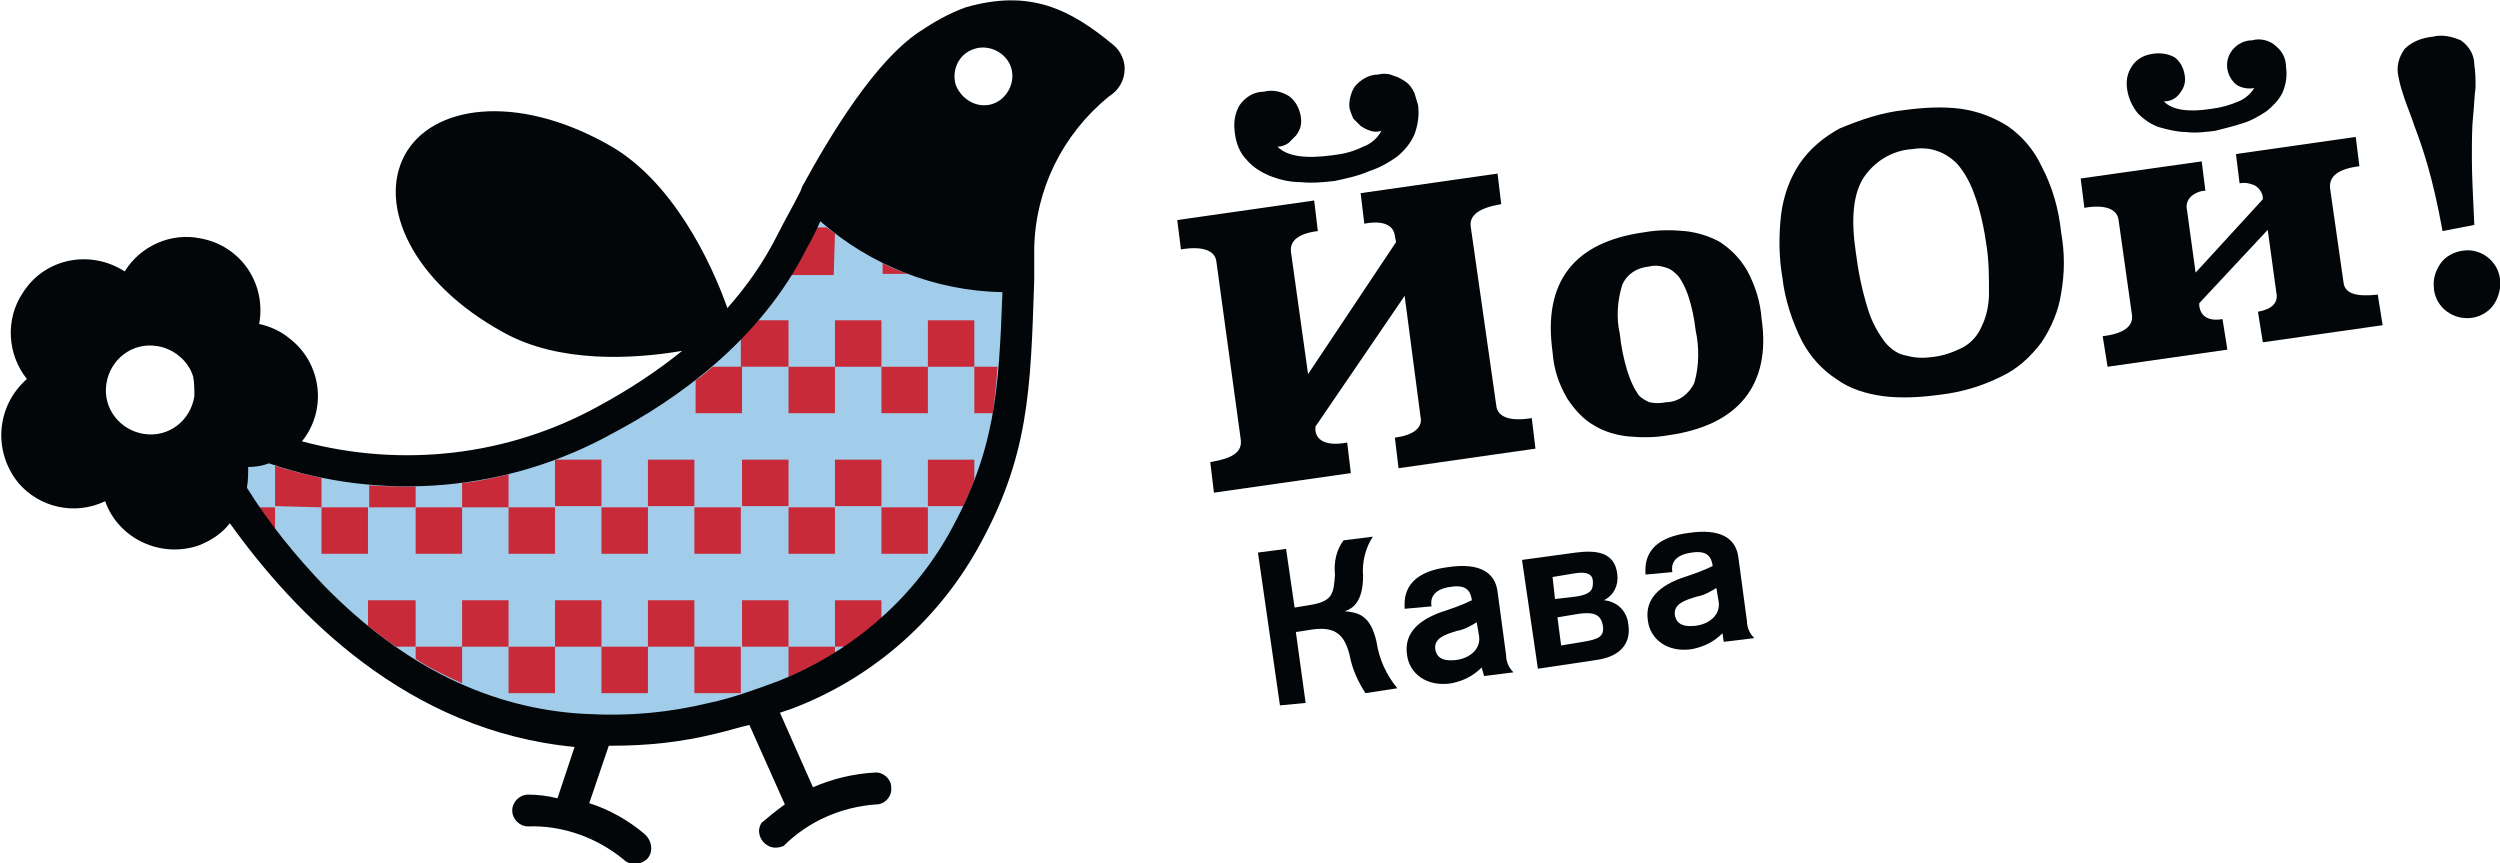 <?xml version="1.0" encoding="utf-8"?>
<!-- Generator: Adobe Illustrator 21.0.0, SVG Export Plug-In . SVG Version: 6.00 Build 0)  -->
<svg version="1.1" id="Слой_1" xmlns="http://www.w3.org/2000/svg" xmlns:xlink="http://www.w3.org/1999/xlink" x="0px" y="0px"
	 viewBox="0 0 204.5 70.6" style="enable-background:new 0 0 204.5 70.6;" xml:space="preserve">
<style type="text/css">
	.st0{fill:#020608;}
	.st1{fill:#A1CDEB;}
	.st2{fill:#C92A39;}
</style>
<title>Yoy_logo_3</title>
<path class="st0" d="M114.9,24.2l-7.3,10.7v0.3c0.1,0.9,1,1.3,2.6,1l0.3,2.5l-11.2,1.6l-0.3-2.5c1.8-0.3,2.6-0.8,2.5-1.8l-2-14.6
	c-0.1-0.9-1.1-1.3-2.9-1L96.3,18l11.2-1.6l0.3,2.5c-1.6,0.2-2.3,0.8-2.2,1.7l1.4,10l7.2-10.8l-0.1-0.5c-0.1-0.9-1-1.3-2.5-1
	l-0.3-2.5l11.2-1.6l0.3,2.5c-1.8,0.3-2.6,0.9-2.5,1.8l2.1,14.7c0.1,0.9,1.1,1.3,2.9,1l0.3,2.5l-11.2,1.6l-0.3-2.5
	c1.5-0.2,2.3-0.8,2.1-1.7L114.9,24.2z M109.2,14.8c-0.9,0.1-1.8,0.2-2.8,0.1c-0.9,0-1.7-0.2-2.5-0.5c-0.7-0.3-1.4-0.7-1.9-1.3
	c-0.6-0.6-0.9-1.4-1-2.3c-0.1-0.8,0-1.5,0.4-2.2c0.5-0.7,1.2-1.1,2-1.1c0.7-0.2,1.5,0,2.1,0.4c0.5,0.4,0.8,1,0.9,1.6
	c0.1,0.6,0,1.1-0.4,1.6c-0.2,0.2-0.4,0.4-0.6,0.6c-0.3,0.2-0.6,0.3-0.9,0.3c0.8,0.8,2.3,1,4.5,0.7c0.9-0.1,1.7-0.3,2.5-0.7
	c0.6-0.2,1.2-0.7,1.5-1.3c-0.3,0.1-0.6,0.1-0.9,0c-0.3-0.1-0.5-0.2-0.8-0.4c-0.2-0.2-0.4-0.4-0.6-0.6c-0.1-0.2-0.2-0.5-0.3-0.8
	c-0.1-0.6,0.1-1.3,0.4-1.8c0.5-0.6,1.2-1,1.9-1c0.4-0.1,0.9-0.1,1.3,0.1c0.4,0.1,0.7,0.3,1,0.5c0.3,0.2,0.5,0.5,0.7,0.9
	c0.1,0.3,0.2,0.7,0.3,1c0.1,0.8,0,1.6-0.3,2.4c-0.3,0.7-0.8,1.3-1.4,1.8c-0.7,0.5-1.4,0.9-2.3,1.2C111.1,14.4,110.1,14.6,109.2,14.8
	L109.2,14.8z"/>
<path class="st0" d="M144.1,26.1c0.4,2.7-0.1,4.9-1.4,6.5c-1.3,1.6-3.4,2.6-6.2,3c-1.1,0.2-2.2,0.2-3.3,0.1c-1-0.1-2-0.4-2.8-0.9
	c-0.9-0.5-1.6-1.3-2.2-2.2c-0.7-1.2-1.1-2.4-1.2-3.8c-0.8-5.7,1.7-9,7.5-9.8c1.1-0.2,2.2-0.2,3.3-0.1c1,0.1,2,0.4,2.9,0.9
	c0.9,0.6,1.6,1.3,2.2,2.3C143.6,23.4,144,24.7,144.1,26.1z M134.9,21.8c-1,0.1-1.8,0.6-2.2,1.5c-0.4,1.3-0.5,2.7-0.2,4
	c0.1,1,0.3,2,0.6,3c0.2,0.6,0.4,1.2,0.8,1.8c0.2,0.4,0.6,0.6,1,0.8c0.5,0.1,0.9,0.1,1.4,0c1,0,1.9-0.7,2.3-1.6
	c0.4-1.4,0.4-2.9,0.1-4.3c-0.1-0.9-0.3-1.9-0.6-2.8c-0.2-0.6-0.5-1.2-0.8-1.6c-0.3-0.3-0.6-0.6-1-0.7
	C135.7,21.7,135.3,21.7,134.9,21.8L134.9,21.8z"/>
<path class="st0" d="M155.8,9c1.5-0.2,3.1-0.3,4.6-0.1c1.4,0.2,2.7,0.7,3.8,1.4c1.2,0.8,2.2,2,2.8,3.3c0.9,1.7,1.4,3.5,1.6,5.4
	c0.3,1.7,0.3,3.3,0,5c-0.2,1.4-0.8,2.8-1.6,4c-0.9,1.2-2,2.2-3.3,2.8c-1.6,0.8-3.3,1.3-5.1,1.5c-1.5,0.2-3.1,0.3-4.6,0.1
	c-1.4-0.2-2.7-0.6-3.8-1.4c-1.2-0.8-2.1-1.8-2.8-3.1c-0.8-1.6-1.4-3.4-1.6-5.2c-0.3-1.7-0.3-3.5-0.1-5.2c0.2-1.5,0.7-2.9,1.5-4.1
	c0.8-1.2,2-2.2,3.3-2.9C152.2,9.8,153.9,9.2,155.8,9z M156.4,12.2c-1.6,0.1-3.1,1-4,2.4c-0.8,1.3-1,3.3-0.6,6c0.2,1.6,0.5,3.1,1,4.7
	c0.3,1,0.8,1.9,1.4,2.7c0.5,0.6,1.1,1,1.8,1.1c0.7,0.2,1.4,0.2,2.1,0.1c0.9-0.1,1.7-0.4,2.5-0.8c0.7-0.4,1.2-1,1.5-1.7
	c0.4-0.8,0.6-1.8,0.6-2.7c0-1.3,0-2.6-0.2-3.9c-0.2-1.4-0.5-2.9-1-4.2c-0.3-0.9-0.8-1.8-1.4-2.5c-0.5-0.5-1.1-0.9-1.8-1.1
	C157.7,12.1,157,12.1,156.4,12.2L156.4,12.2z"/>
<path class="st0" d="M180.1,13.2l0.3,2.4c-0.4,0-0.9,0.2-1.2,0.5c-0.3,0.3-0.4,0.7-0.3,1.1l0.7,5.1l5.5-6v-0.1c0-0.4-0.3-0.8-0.6-1
	c-0.4-0.2-0.9-0.3-1.3-0.2l-0.3-2.4l9.8-1.4l0.3,2.4c-1.7,0.2-2.5,0.8-2.4,1.8l1.1,7.7c0.1,0.9,1,1.2,2.8,1l0.4,2.5l-9.8,1.4
	l-0.4-2.5c1.1-0.2,1.7-0.7,1.5-1.6l-0.7-5.1l-5.6,6V25c0.1,0.9,0.8,1.3,1.9,1.1l0.4,2.5l-9.8,1.4l-0.4-2.5c1.7-0.2,2.5-0.8,2.4-1.7
	l-1.1-7.8c-0.1-0.9-1.1-1.3-2.8-1l-0.3-2.4L180.1,13.2z M181.2,10.7c-0.8,0.1-1.6,0.2-2.4,0.1c-0.7,0-1.5-0.2-2.2-0.4
	c-0.6-0.2-1.2-0.6-1.7-1.1c-0.5-0.6-0.8-1.3-0.9-2c-0.1-0.7,0-1.3,0.4-1.9c0.4-0.6,1-0.9,1.7-1c0.6-0.1,1.3,0,1.8,0.3
	c0.4,0.3,0.7,0.8,0.8,1.4c0.1,0.5,0,1-0.3,1.4c-0.3,0.5-0.8,0.8-1.4,0.8c0.7,0.7,2,0.9,3.9,0.6c0.8-0.1,1.5-0.3,2.2-0.6
	c0.5-0.2,1-0.6,1.3-1.1c-0.5,0.1-1.1,0-1.5-0.3c-0.8-0.7-1-1.9-0.3-2.8c0.4-0.5,1-0.8,1.6-0.8c0.7-0.2,1.5,0,2,0.5
	c0.5,0.4,0.8,1,0.8,1.7c0.1,0.7,0,1.4-0.3,2.1c-0.3,0.6-0.8,1.1-1.3,1.5c-0.6,0.4-1.3,0.8-2,1C182.8,10.3,182,10.5,181.2,10.7
	L181.2,10.7z"/>
<path class="st0" d="M199.8,18.9c-0.4-2.2-0.8-3.9-1.2-5.3c-0.4-1.4-0.8-2.5-1.1-3.3c-0.3-0.9-0.6-1.6-0.8-2.2
	c-0.2-0.6-0.4-1.2-0.5-1.8c-0.2-0.8,0-1.6,0.5-2.3c0.6-0.6,1.4-0.9,2.3-1c0.8-0.2,1.6,0,2.3,0.3c0.7,0.5,1.1,1.2,1.1,2
	c0.1,0.6,0.1,1.2,0.1,1.9c-0.1,0.6-0.1,1.4-0.2,2.3c-0.1,0.9-0.1,2.1-0.1,3.5c0,1.4,0.1,3.2,0.2,5.4L199.8,18.9z M204.5,22.8
	c0.1,0.7-0.1,1.5-0.5,2.1c-0.4,0.6-1.1,1-1.8,1.1c-1.5,0.2-2.9-0.8-3.1-2.3c0,0,0,0,0-0.1c-0.1-0.7,0.1-1.4,0.5-2
	c0.4-0.6,1.1-1,1.9-1.1C202.9,20.3,204.3,21.3,204.5,22.8L204.5,22.8z"/>
<path class="st0" d="M104.7,57.7l-1.8-12.5l2.3-0.3l0.7,4.8l1.2-0.2c1.9-0.3,2-0.9,2.1-2.5c-0.1-1,0.1-2,0.7-2.8l2.4-0.3
	c-0.6,0.9-0.9,2.1-0.8,3.2c0,2.2-0.9,2.7-1.5,2.9c1.1,0.1,2.1,0.3,2.6,2.5c0.2,1.4,0.8,2.7,1.7,3.8l-2.6,0.4c-0.6-0.9-1.1-2-1.3-3.1
	c-0.4-1.6-1.1-2.4-3.1-2.1l-1.3,0.2l0.8,5.8L104.7,57.7z"/>
<path class="st0" d="M121.4,55.3l-0.2-0.7c-0.7,0.7-1.5,1.1-2.5,1.3c-2,0.3-3.4-0.8-3.6-2.3c-0.3-1.9,1.1-2.9,2.7-3.5
	c0.9-0.3,1.8-0.6,2.6-1c-0.1-0.7-0.4-1.3-1.7-1.1c-1.6,0.2-1.7,1.1-1.6,1.6l-2.2,0.2c0-0.6-0.3-2.9,3.5-3.4c2.6-0.4,3.9,0.4,4.1,2
	l0.7,5.2c0,0.5,0.2,1,0.6,1.4L121.4,55.3z M120.8,50.9c-0.5,0.3-1,0.6-1.6,0.7c-1,0.3-1.9,0.6-1.8,1.5c0.1,0.6,0.5,1,1.6,0.9
	s2.1-0.8,2-1.9L120.8,50.9z"/>
<path class="st0" d="M128.9,45.2c1.6-0.2,3.2-0.1,3.4,1.8c0.1,0.9-0.3,1.7-1.1,2.1c1.1,0.1,1.9,0.9,2,2c0.2,1.3-0.4,2.6-2.7,2.9
	l-4.7,0.7l-1.3-8.9L128.9,45.2z M127.2,49l1.7-0.2c1.4-0.2,1.4-0.7,1.4-1.2s-0.3-0.9-1.5-0.7l-1.8,0.3L127.2,49z M127.7,52.8
	l1.8-0.3c1.2-0.2,1.8-0.4,1.6-1.4s-1-1-1.9-0.9l-1.8,0.3L127.7,52.8z"/>
<path class="st0" d="M141,52.5l-0.1-0.7c-0.7,0.7-1.5,1.1-2.5,1.3c-2,0.3-3.4-0.8-3.6-2.3c-0.3-1.9,1.1-2.9,2.7-3.5
	c0.9-0.3,1.8-0.6,2.6-1c-0.1-0.7-0.4-1.3-1.7-1.1c-1.6,0.2-1.7,1.1-1.6,1.6l-2.2,0.2c0-0.6-0.3-2.9,3.5-3.4c2.6-0.4,3.9,0.4,4.1,2
	l0.7,5.2c0,0.5,0.2,1,0.6,1.4L141,52.5z M140.4,48.1c-0.5,0.3-1,0.6-1.6,0.7c-1,0.3-1.9,0.6-1.8,1.5c0.1,0.6,0.5,1,1.6,0.9
	s2.1-0.8,2-1.9L140.4,48.1z"/>
<path class="st1" d="M49.7,59.6c-0.7,0-1.3,0-2-0.1h-0.2c-8-0.5-15.3-4.2-21.8-10.8c-2.5-2.5-4.7-5.3-6.6-8.2L19,40.3l0.1-0.3
	c0.1-0.5,0.1-1,0-1.4l-0.1-1h1c0.5,0,1-0.1,1.5-0.3l0.3-0.1l0.3,0.1c9.1,3.1,19.1,2.2,27.5-2.4c5-2.6,11.7-7.3,15.4-14.8l0,0
	c0.4-0.7,0.8-1.5,1.1-2.2l0.5-1l0.8,0.7c4,3.5,9,5.5,14.3,5.5h0.9V24c-0.2,8.6-0.5,13.4-4.4,20.3c-3.2,5.7-8.3,10.1-14.4,12.5
	c-1.9,0.8-3.8,1.4-5.8,1.8C55.3,59.2,52.5,59.6,49.7,59.6z"/>
<path class="st2" d="M68.3,49.1v3.8h0.8c1.1-0.7,2.1-1.5,3-2.3v-1.5H68.3z"/>
<rect x="60.7" y="49.1" class="st2" width="3.8" height="3.8"/>
<rect x="53" y="49.1" class="st2" width="3.8" height="3.8"/>
<rect x="45.4" y="49.1" class="st2" width="3.8" height="3.8"/>
<rect x="37.8" y="49.1" class="st2" width="3.8" height="3.8"/>
<path class="st2" d="M34,49.1h-3.9v2.1c0.8,0.6,1.5,1.2,2.3,1.7H34V49.1z"/>
<path class="st2" d="M75.9,37.6v3.8h2.9c0.3-0.7,0.7-1.5,0.9-2.2v-1.6H75.9z"/>
<rect x="68.3" y="37.6" class="st2" width="3.8" height="3.8"/>
<rect x="60.7" y="37.6" class="st2" width="3.8" height="3.8"/>
<rect x="53" y="37.6" class="st2" width="3.8" height="3.8"/>
<rect x="45.4" y="37.6" class="st2" width="3.8" height="3.8"/>
<path class="st2" d="M41.6,41.5v-2.7c-1.3,0.3-2.5,0.6-3.8,0.7v2L41.6,41.5z"/>
<path class="st2" d="M34,41.5v-1.7c-1.3,0-2.5,0-3.8-0.1v1.8L34,41.5z"/>
<path class="st2" d="M26.3,41.5v-2.4c-1.3-0.3-2.6-0.6-3.8-1v3.3L26.3,41.5z"/>
<rect x="75.9" y="26.2" class="st2" width="3.8" height="3.8"/>
<rect x="68.3" y="26.2" class="st2" width="3.8" height="3.8"/>
<path class="st2" d="M64.5,30v-3.8H62c-0.5,0.5-0.9,1-1.4,1.5V30H64.5z"/>
<path class="st2" d="M64.5,52.9v2.5c1.3-0.6,2.6-1.2,3.8-2v-0.5H64.5z"/>
<rect x="56.8" y="52.9" class="st2" width="3.8" height="3.8"/>
<rect x="49.2" y="52.9" class="st2" width="3.8" height="3.8"/>
<rect x="41.6" y="52.9" class="st2" width="3.8" height="3.8"/>
<path class="st2" d="M34,52.9v1c1.2,0.8,2.5,1.4,3.8,2v-3H34z"/>
<rect x="72.1" y="41.5" class="st2" width="3.8" height="3.8"/>
<rect x="64.5" y="41.5" class="st2" width="3.8" height="3.8"/>
<rect x="56.8" y="41.5" class="st2" width="3.8" height="3.8"/>
<rect x="49.2" y="41.5" class="st2" width="3.8" height="3.8"/>
<rect x="41.6" y="41.5" class="st2" width="3.8" height="3.8"/>
<rect x="34" y="41.5" class="st2" width="3.8" height="3.8"/>
<rect x="26.3" y="41.5" class="st2" width="3.8" height="3.8"/>
<path class="st2" d="M21.2,41.5c0.4,0.6,0.8,1.2,1.3,1.8v-1.8H21.2z"/>
<path class="st2" d="M79.7,33.8h1.5c0.2-1.2,0.3-2.5,0.4-3.8h-1.9V33.8z"/>
<rect x="72.1" y="30" class="st2" width="3.8" height="3.8"/>
<rect x="64.5" y="30" class="st2" width="3.8" height="3.8"/>
<path class="st2" d="M60.7,33.8V30h-2.4c-0.5,0.4-0.9,0.8-1.4,1.1v2.7L60.7,33.8z"/>
<path class="st2" d="M74.2,22.4c-0.7-0.3-1.4-0.5-2-0.9v0.9H74.2z"/>
<path class="st2" d="M68.3,19.1l-0.7-0.5h-0.8c-0.3,0.6-0.6,1.2-0.9,1.8s-0.7,1.4-1.2,2.1h3.5L68.3,19.1z"/>
<path class="st0" d="M91.1,3.7c-3.6-3-6.9-4.6-12.1-3.1c-1.4,0.5-2.6,1.2-3.8,2C71.6,5,68,10.9,65.6,15.3c0,0.1-0.1,0.2-0.1,0.3
	c-0.6,1.2-1.3,2.4-1.9,3.6c-1.1,2.2-2.5,4.2-4.1,6c-1.3-3.7-4.5-10.5-9.8-13.4c-7.5-4.2-14.4-3.2-16.6,0.9s0.6,10.4,8.1,14.5
	c4.5,2.5,10.5,2.2,14.6,1.5c-2.1,1.7-4.4,3.2-6.8,4.5c-7.4,4.1-16.1,5.1-24.3,2.9c2.1-2.6,1.6-6.4-1-8.4c-0.7-0.6-1.6-1-2.5-1.2
	c0.6-3.3-1.5-6.4-4.8-7c-2.4-0.5-4.9,0.6-6.2,2.7c-2.8-1.8-6.5-1.1-8.3,1.7c-1.5,2.2-1.3,5.1,0.3,7.1c-2.5,2.2-2.8,5.9-0.7,8.5
	c1.7,2,4.6,2.7,7.1,1.5c1.1,3.1,4.6,4.7,7.7,3.6c1-0.4,1.9-1,2.5-1.8c5.3,7.4,14.5,17,28.2,18.3l-1.4,4.2C44.8,65.1,44,65,43.2,65
	c-0.7,0-1.3,0.6-1.3,1.3c0,0,0,0,0,0c0,0.7,0.6,1.3,1.3,1.3c2.8-0.1,5.6,0.9,7.8,2.7c0.5,0.5,1.3,0.5,1.9,0c0.5-0.5,0.5-1.3,0-1.9
	c-0.1-0.1-0.1-0.1-0.2-0.2c-1.3-1.1-2.9-2-4.5-2.5l1.6-4.7h0.3c2.9,0,5.7-0.3,8.5-1c0.9-0.2,1.8-0.5,2.7-0.7l2.9,6.5
	c-0.7,0.5-1.3,1-1.9,1.5c-0.4,0.6-0.2,1.4,0.4,1.8c0.4,0.3,0.9,0.3,1.4,0.1c2-2,4.7-3.2,7.6-3.4c0.7,0,1.3-0.7,1.2-1.4
	c0-0.7-0.7-1.3-1.4-1.2c-1.7,0.1-3.4,0.5-5,1.2l-2.7-6.1l0.9-0.3C71.1,55.6,76.5,51,79.9,45c4.3-7.6,4.4-13.1,4.7-22.1v-0.3
	c0,0,0,0,0-0.1c0-0.1,0-0.2,0-0.3v-1.9c0.1-4.8,2.3-9.3,6.1-12.4c0.8-0.5,1.3-1.3,1.3-2.3C92,5,91.7,4.2,91.1,3.7z M15.9,32.4
	c-0.3,2-2.1,3.4-4.1,3.1s-3.4-2.1-3.1-4.1c0.3-2,2.1-3.4,4.1-3.1c1.4,0.2,2.6,1.2,3,2.5C15.9,31.3,15.9,31.9,15.9,32.4z M79.7,4
	c1.2-0.4,2.6,0.3,3,1.5c0.4,1.2-0.3,2.6-1.5,3c-1.2,0.4-2.5-0.3-3-1.5C77.8,5.8,78.4,4.4,79.7,4C79.7,4,79.7,4,79.7,4z M77.6,43.7
	c-3.1,5.5-8.1,9.7-13.9,12c-1.9,0.7-3.8,1.4-5.7,1.8c-3.3,0.8-6.6,1.1-10,0.9h-0.1l0,0C40.1,58,33,54.5,26.6,48
	c-2.4-2.5-4.6-5.2-6.4-8.1c0.1-0.6,0.1-1.1,0.1-1.7c0.6,0,1.2-0.1,1.7-0.3c9.3,3.2,19.6,2.3,28.2-2.5c5.1-2.7,12-7.5,15.8-15.1
	c0.4-0.7,0.8-1.5,1.1-2.2c4.1,3.6,9.4,5.7,14.9,5.8C81.7,32.1,81.4,36.9,77.6,43.7z"/>
</svg>
